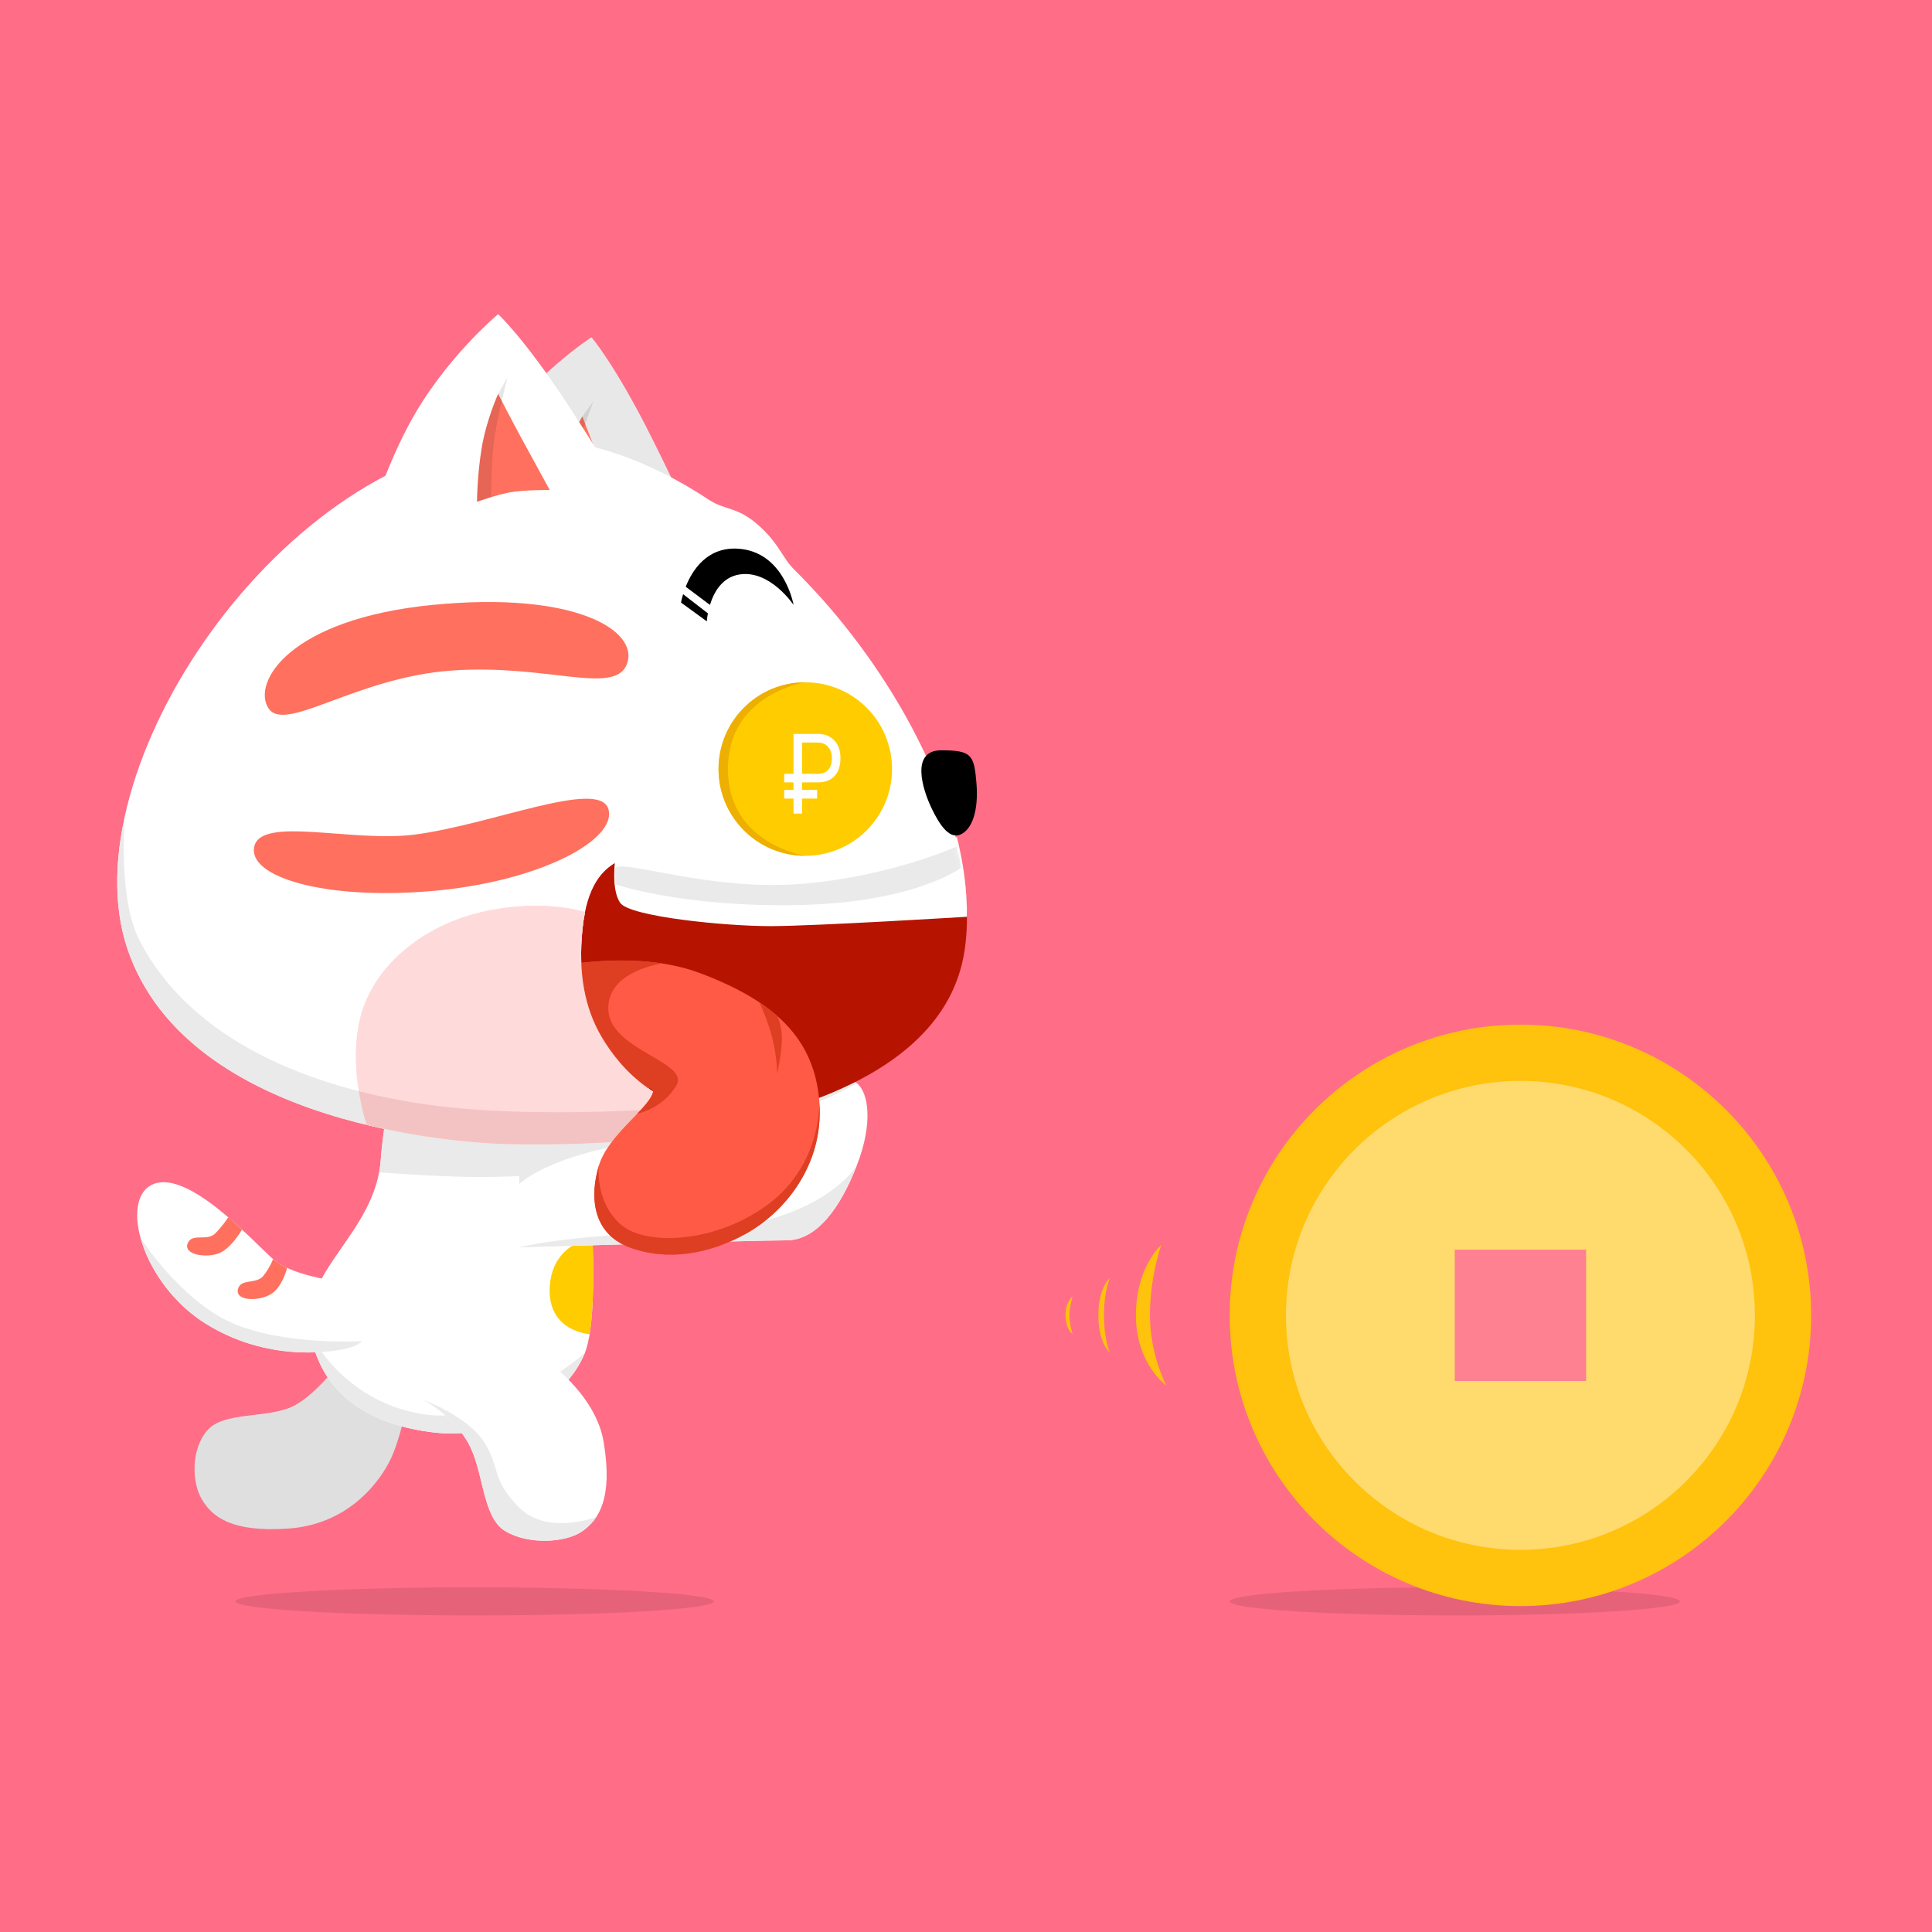 <svg width="412" height="412" viewBox="0 0 412 412" fill="none" xmlns="http://www.w3.org/2000/svg">
	<rect width="412" height="412" fill="#E5E5E5" />
	<g id="catRun">
		<rect width="412" height="412" fill="#FF6D87" />
		<ellipse id="catShadow" cx="101.229" cy="341.5" rx="51" ry="3" fill="#E66279" />
		<g id="cat">
			<g id="bodyMainObject">
				<path id="legObjectB" d="M62.229 300C67.729 297.5 74.093 288.483 74.093 288.483L87.229 297.095C87.229 297.095 85.63 306.835 82.93 311.917C80.229 317 73.649 325.103 61.514 325.966C49.379 326.829 45.181 323.42 43.021 319.7C40.861 315.981 40.729 309 44.229 305C47.729 301 56.729 302.5 62.229 300Z" fill="#DFDFDF" />
				<g id="bodyObject">
					<path d="M81.229 247C81.428 243.882 82.229 238.5 82.229 238.5L124.729 240.5C124.729 240.5 128.729 278.5 124.729 288.5C120.729 298.5 106.789 307.103 92.729 305.5C79.61 304.004 68.729 298 66.229 284.5C63.729 271 80.203 263.069 81.229 247Z" fill="white" />
					<path d="M117.229 274.5C117.729 265 126.362 264 126.362 264C126.628 271.534 126.585 279.271 125.738 284.5C125.738 284.5 116.729 284 117.229 274.5Z" fill="#FFCC00" />
					<path d="M92.729 305.5C79.61 304.004 68.729 298 66.229 284.5C66.229 284.5 72.729 298.5 89.729 301.5C106.729 304.5 124.729 288.5 124.729 288.5C120.729 298.5 106.789 307.103 92.729 305.5Z" fill="#EAEAEA" />
					<path d="M81.229 247C81.428 243.882 82.229 238.5 82.229 238.5L124.729 240.5C124.729 240.5 125.138 244.386 125.564 250C125.564 250 110.74 251.076 101.229 251C93.261 250.937 80.849 250 80.849 250C81.034 249.031 81.163 248.032 81.229 247Z" fill="#EAEAEA" />
				</g>
				<g id="legObjectT">
					<g id="legObjectTChild">
						<path d="M99.729 307.5C96.229 301.5 90.229 298.5 90.229 298.5L112.729 287.5C112.729 287.5 126.729 295.5 128.729 307.5C130.729 319.5 127.729 324 124.229 326.5C120.729 329 112.729 329.5 107.729 326.5C102.729 323.5 103.229 313.5 99.729 307.5Z" fill="white" />
						<path d="M99.729 307.5C96.229 301.5 90.229 298.5 90.229 298.5C90.229 298.5 99.729 302 103.229 307.5C106.729 313 104.729 315.5 110.729 321.5C116.729 327.5 127.163 323.5 127.163 323.5C126.317 324.79 125.296 325.738 124.229 326.5C120.729 329 112.729 329.5 107.729 326.5C102.729 323.5 103.229 313.5 99.729 307.5Z" fill="#EAEAEA" />
					</g>
				</g>
				<g id="tailObject">
					<path d="M58.229 268.5C62.729 272.5 74.229 273.5 74.229 273.5L77.229 286C77.229 286 76.229 287 74.229 287.5C72.229 288 58.229 291 44.229 282.5C30.229 274 25.229 255.5 32.729 252.5C40.229 249.5 53.729 264.5 58.229 268.5Z" fill="white" />
					<path d="M74.229 287.5C72.229 288 58.229 291 44.229 282.5C36.67 277.911 31.735 270.406 29.974 264C29.974 264 38.229 277 49.229 282C60.229 287 77.229 286 77.229 286C77.229 286 76.229 287 74.229 287.5Z" fill="#EAEAEA" />
					<path d="M39.994 265.215C40.852 262.814 44.097 264.808 45.872 263.047C47.415 261.516 48.435 259.965 48.675 259.587C49.689 260.456 50.673 261.341 51.61 262.207C51.11 263.054 49.102 266.253 46.774 267.223C44.083 268.343 39.136 267.616 39.994 265.215Z" fill="#FF705E" />
					<path d="M56.229 272C57.729 270 58.229 268.5 58.229 268.5C59.094 269.269 60.127 269.891 61.229 270.393C61.229 270.393 60.229 274.5 57.729 276C55.229 277.5 50.229 277.5 50.729 275C51.229 272.5 54.729 274 56.229 272Z" fill="#FF705E" />
				</g>
				<g id="handObject">
					<path d="M167.729 264.5C161.229 264.5 110.729 266 110.729 266V241C110.729 241 146.729 241 160.229 236C173.729 231 180.229 229 182.729 231C185.229 233 186.229 239.5 182.729 248.5C179.229 257.5 174.229 264.5 167.729 264.5Z" fill="white" />
					<path d="M167.729 264.5C161.229 264.5 110.729 266 110.729 266C110.729 266 119.229 263.5 147.229 262.5C175.229 261.5 182.729 248.5 182.729 248.5C179.229 257.5 174.229 264.5 167.729 264.5Z" fill="#EAEAEA" />
					<path d="M160.229 236C173.729 231 180.229 229 182.729 231C182.729 231 166.229 241 142.229 243C118.229 245 110.729 252.5 110.729 252.5V241C110.729 241 146.729 241 160.229 236Z" fill="#EAEAEA" />
				</g>
			</g>
			<g id="headObject">
				<g id="earObjectB">
					<g id="earObjectBChild">
						<path d="M104.573 93.099C113.618 80.044 126.124 71.915 126.124 71.915C126.124 71.915 131.019 77.509 138.807 92.996C146.595 108.483 150.92 119.044 150.92 119.044L90.229 121.652C90.229 121.652 95.528 106.155 104.573 93.099Z" fill="#E8E8E8" />
						<path d="M119.403 99.831C121.079 93.984 124.189 88.805 124.189 88.805C124.189 88.805 126.494 94.929 128.075 98.812C129.856 103.186 132.784 110.423 132.784 110.423C132.784 110.423 127.601 109.743 124.282 109.953C121.445 110.132 117.1 111.143 117.1 111.143C117.1 111.143 117.726 105.679 119.403 99.831Z" fill="#FF705E" />
						<path opacity="0.1" d="M119.403 99.831C121.079 93.984 124.189 88.805 124.189 88.805L126.574 85.555C126.574 85.555 123.245 93.985 121.943 99.619C120.975 103.809 120.194 110.491 120.194 110.491L117.1 111.143C117.1 111.143 117.726 105.679 119.403 99.831Z" fill="black" />
					</g>
				</g>
				<path d="M109.729 244C99.729 244 40.229 240.5 27.229 202.5C14.229 164.5 60.229 96 109.729 93.5C123.79 92.79 138.093 97.93 151.229 106.605C154.624 108.847 157.229 108 161.729 112C166.229 116 166.742 118.866 169.399 121.5C186.189 138.143 199.141 159.776 204.054 179.5C204.054 179.5 189.729 186 170.729 187.5C151.729 189 133.729 182.5 131.229 184C128.729 185.5 125.229 188.5 124.229 198C123.229 207.5 124.729 215 128.229 221C131.729 227 137.729 233.596 146.729 236.048C155.729 238.5 169.229 236.048 169.229 236.048C145.229 245 115.494 244 109.729 244Z" fill="white" />
				<g id="mouthObject">
					<path d="M169.229 236.048C187.376 230.207 203.188 220.075 205.729 202.5C206.743 195.485 206.086 187.656 204.054 179.5C204.054 179.5 189.729 186 170.729 187.5C151.729 189 133.729 182.5 131.229 184C128.729 185.5 125.229 188.5 124.229 198C123.229 207.5 124.729 215 128.229 221C131.729 227 137.729 233.596 146.729 236.048C155.729 238.5 169.229 236.048 169.229 236.048Z" fill="#B61400" />
					<path id="mouthTe&#208;&#181;ths" d="M170.729 186.5C151.729 188 133.729 181.5 131.229 183C131.229 183 130.229 189.5 132.229 192.5C134.229 195.5 154.729 197.5 164.229 197.5C173.729 197.5 206.193 195.5 206.193 195.5C206.274 190.127 205.524 184.399 204.054 178.5C204.054 178.5 189.729 185 170.729 186.5Z" fill="white" />
					<g id="mouthTe&#208;&#181;thsShadow">
						<mask id="mask0" mask-type="alpha" maskUnits="userSpaceOnUse" x="130" y="179" width="77" height="20">
							<path id="mouthTe&#208;&#181;thsMask" d="M170.729 187.5C151.729 189 133.729 182.5 131.229 184C131.229 184 130.229 190.5 132.229 193.5C134.229 196.5 154.729 198.5 164.229 198.5C173.729 198.5 206.193 196.5 206.193 196.5C206.274 191.127 205.524 185.399 204.054 179.5C204.054 179.5 189.729 186 170.729 187.5Z" fill="white" />
						</mask>
						<g mask="url(#mask0)">
							<g id="mouthTe&#208;&#181;thsShadowForm" filter="url(#filter0_if)">
								<path d="M170.729 187.5C151.729 189 133.729 182.5 131.229 184C131.229 184 130.989 185.558 130.979 187.5C130.979 187.5 145.229 192.5 170.229 192C195.229 191.5 205.041 184 205.041 184C204.76 182.513 204.431 181.012 204.054 179.5C204.054 179.5 189.729 186 170.729 187.5Z" fill="#EAEAEA" />
							</g>
						</g>
					</g>
				</g>
				<g id="earObjectT">
					<g id="earObjectTChild">
						<path d="M87.229 90.5C94.729 76.5 106.229 67 106.229 67C106.229 67 111.729 72 121.229 86.5C130.729 101 136.229 111 136.229 111L76.229 120.5C76.229 120.5 79.729 104.5 87.229 90.5Z" fill="white" />
						<path d="M102.729 95.5C103.729 89.5 106.229 84 106.229 84C106.229 84 109.216 89.822 111.229 93.5C113.496 97.643 117.229 104.5 117.229 104.5C117.229 104.5 112.002 104.414 108.729 105C105.93 105.501 101.729 107 101.729 107C101.729 107 101.729 101.5 102.729 95.5Z" fill="#FF705E" />
						<path opacity="0.1" d="M102.729 95.5C103.729 89.5 106.229 84 106.229 84L108.229 80.5C108.229 80.5 105.881 89.254 105.229 95C104.744 99.273 104.729 106 104.729 106L101.729 107C101.729 107 101.729 101.5 102.729 95.5Z" fill="black" />
					</g>
				</g>
				<path d="M27.229 202.5C40.229 240.5 99.729 244 109.729 244C115.494 244 145.229 245 169.229 236.048C169.229 236.048 155.729 238.5 146.729 236.048C146.729 236.048 114.729 238.952 90.729 235.5C66.729 232.048 40.891 222.228 29.729 200.5C25.091 191.472 26.629 174 26.629 174C24.365 184.292 24.367 194.135 27.229 202.5Z" fill="#EAEAEA" />
				<path d="M208.229 167C208.729 173 207.229 177 204.729 178C202.229 179 200.116 175.36 198.729 172.5C196.572 168.052 194.229 160 200.729 160C207.229 160 207.729 161 208.229 167Z" fill="black" />
				<g id="headEyebrowObject">
					<path d="M150.729 132.5L145.229 128.5C145.229 128.5 145.348 127.786 145.673 126.713L150.96 130.793C150.767 131.811 150.729 132.5 150.729 132.5Z" fill="black" />
					<path d="M157.229 117C167.229 117.5 169.229 129 169.229 129C169.229 129 164.229 121.5 157.729 122.5C153.957 123.08 152.206 126.354 151.4 129L146.229 125.121C147.621 121.613 150.741 116.676 157.229 117Z" fill="black" />
				</g>
				<g id="headSpotsObject">
					<path d="M92.229 190C115.229 188 131.729 179 129.729 172.5C127.729 166 104.453 175.983 88.229 178C74.962 179.65 55.729 174 54.229 180.5C52.729 187 69.229 192 92.229 190Z" fill="#FF705E" />
					<path d="M57.229 151C60.729 156.5 75.729 144.5 96.229 143C116.729 141.5 131.229 148.5 133.729 141.5C136.229 134.5 122.729 126 92.229 129C61.729 132 53.729 145.5 57.229 151Z" fill="#FF705E" />
				</g>
				<g id="eyeObject">
					<circle id="eyeForm" cx="171.729" cy="164" r="18.5" fill="#FFCC00" />
					<path d="M155.229 164C155.229 180 171.729 182.5 171.729 182.5C161.512 182.5 153.229 174.217 153.229 164C153.229 153.783 161.512 145.5 171.729 145.5C171.729 145.5 155.229 148 155.229 164Z" fill="#EDAF01" />
					<path d="M174.255 170.289H171.044V173.5H169.213V170.289H167.229V168.444H169.213V166.845H167.229V165.012H169.213V156.5H174.36C175.855 156.5 177.041 156.963 177.916 157.889C178.791 158.816 179.229 160.069 179.229 161.649C179.229 163.307 178.807 164.587 177.964 165.49C177.127 166.386 175.935 166.837 174.389 166.845H171.044V168.444H174.255V170.289ZM171.044 165.012H174.36C175.35 165.012 176.104 164.728 176.622 164.159C177.14 163.591 177.398 162.762 177.398 161.672C177.398 160.684 177.13 159.886 176.593 159.279C176.056 158.664 175.331 158.353 174.418 158.345H171.044V165.012Z" fill="white" />
				</g>
				<g id="headSparkleObject">
					<path d="M124.229 198C123.229 207.5 124.729 215 128.229 221C131.729 227 137.729 233.596 146.729 236.048C155.729 238.5 169.229 236.048 169.229 236.048C144.729 245 115.494 244 109.729 244C105.547 244 92.706 243.388 78.229 239.895C78.229 239.895 74.229 228.5 76.729 217.5C79.229 206.5 89.729 197.5 102.729 194.5C115.729 191.5 124.761 194.5 124.761 194.5C124.544 195.557 124.364 196.719 124.229 198Z" fill="#FFDADA" />
					<path d="M109.729 244C115.494 244 145.229 245 169.229 236.048C169.229 236.048 155.729 238.5 146.729 236.048C146.729 236.048 114.729 238.952 90.729 235.5C86.025 234.823 81.249 233.902 76.528 232.694C76.528 232.694 76.898 235.029 77.249 236.5C77.567 237.834 78.209 239.878 78.209 239.878C92.716 243.386 105.54 244 109.729 244Z" fill="#F3C3C3" />
				</g>
				<g id="tongueObject">
					<path d="M159.229 263C151.229 267.5 142.229 269 134.229 266C126.229 263 125.729 255 127.729 248.5C129.729 242 138.229 236.5 139.229 233C140.229 229.5 120.229 235 120.229 235L112.229 207.5C112.229 207.5 133.229 201.5 149.229 207.5C165.229 213.5 173.729 221.5 174.729 235C175.729 248.5 167.229 258.5 159.229 263Z" fill="#FF5A45" />
					<path d="M159.229 263C151.229 267.5 142.229 269 134.229 266C126.229 263 125.729 255 127.729 248.5C127.729 248.5 126.729 256 132.229 261C137.729 266 153.229 265 164.229 256.5C175.229 248 174.729 235 174.729 235C175.729 248.5 167.229 258.5 159.229 263Z" fill="#DE3E22" />
					<path d="M165.729 229C165.729 229 165.729 225.5 164.729 221.5C163.729 217.5 161.944 213.759 161.944 213.759C163.315 214.674 164.577 215.634 165.729 216.645C165.729 216.645 166.729 218.5 166.729 221.5C166.729 224.5 165.729 229 165.729 229Z" fill="#DE3E22" />
					<path d="M120.229 235L112.229 207.5C112.229 207.5 127.017 203.275 141.229 205.461C141.229 205.461 129.229 207 129.729 215.5C130.229 224 147.229 226.5 144.229 231.5C141.229 236.5 135.897 237.5 135.897 237.5C137.543 235.773 138.87 234.257 139.229 233C140.229 229.5 120.229 235 120.229 235Z" fill="#DE3E22" />
				</g>
				<path d="M124.229 198C123.229 207.5 124.729 215 128.229 221C130.445 224.799 133.663 228.837 138.011 231.91L130.229 236.5H111.229L76.314 231.278C75.788 227.283 75.626 222.353 76.729 217.5C79.229 206.5 89.729 197.5 102.729 194.5C115.729 191.5 124.761 194.5 124.761 194.5C124.544 195.557 124.364 196.719 124.229 198Z" fill="#FFDADA" />
			</g>
		</g>
		<ellipse id="coinShadow" cx="310.229" cy="341.5" rx="48" ry="3" fill="#E66279" />
		<g id="coinObject">
			<circle id="coin" cx="324.229" cy="280.5" r="56" fill="#FFDA6D" stroke="#FFC20D" stroke-width="12" />
			<rect id="coinRect" x="310.229" y="266.5" width="28" height="28" fill="#FD8190" />
		</g>
		<g id="coinWaves">
			<path id="coinWave_1" d="M242.229 280.5C242.229 270.172 247.638 265.5 247.638 265.5C247.638 265.5 245.229 272.139 245.229 280.5C245.229 288.861 248.729 295.5 248.729 295.5C248.729 295.5 242.229 290.828 242.229 280.5Z" fill="#FFC20D" />
			<path id="coinWave_2" d="M234.229 280.5C234.229 274.45 236.729 272.5 236.729 272.5C236.729 272.5 235.429 275 235.429 280.5C235.429 286 236.729 288.5 236.729 288.5C236.729 288.5 234.229 286.55 234.229 280.5Z" fill="#FFC20D" />
			<path id="coinWave_3" d="M227.229 280.5C227.229 277.5 228.729 276.5 228.729 276.5C228.729 276.5 228.029 278.934 228.029 280.5C228.029 282.066 228.729 284.5 228.729 284.5C228.729 284.5 227.229 283.5 227.229 280.5Z" fill="#FFC20D" />
		</g>
	</g>
	<defs>
		<filter id="filter0_if" x="127.979" y="176.5" width="80.061" height="18.535" filterUnits="userSpaceOnUse" color-interpolation-filters="sRGB">
			<feFlood flood-opacity="0" result="BackgroundImageFix" />
			<feBlend mode="normal" in="SourceGraphic" in2="BackgroundImageFix" result="shape" />
			<feColorMatrix in="SourceAlpha" type="matrix" values="0 0 0 0 0 0 0 0 0 0 0 0 0 0 0 0 0 0 127 0" result="hardAlpha" />
			<feOffset dy="1" />
			<feComposite in2="hardAlpha" operator="arithmetic" k2="-1" k3="1" />
			<feColorMatrix type="matrix" values="0 0 0 0 0.871 0 0 0 0 0.871 0 0 0 0 0.871 0 0 0 1 0" />
			<feBlend mode="normal" in2="shape" result="effect1_innerShadow" />
			<feGaussianBlur stdDeviation="1.5" result="effect2_foregroundBlur" />
		</filter>
	</defs>
</svg>
